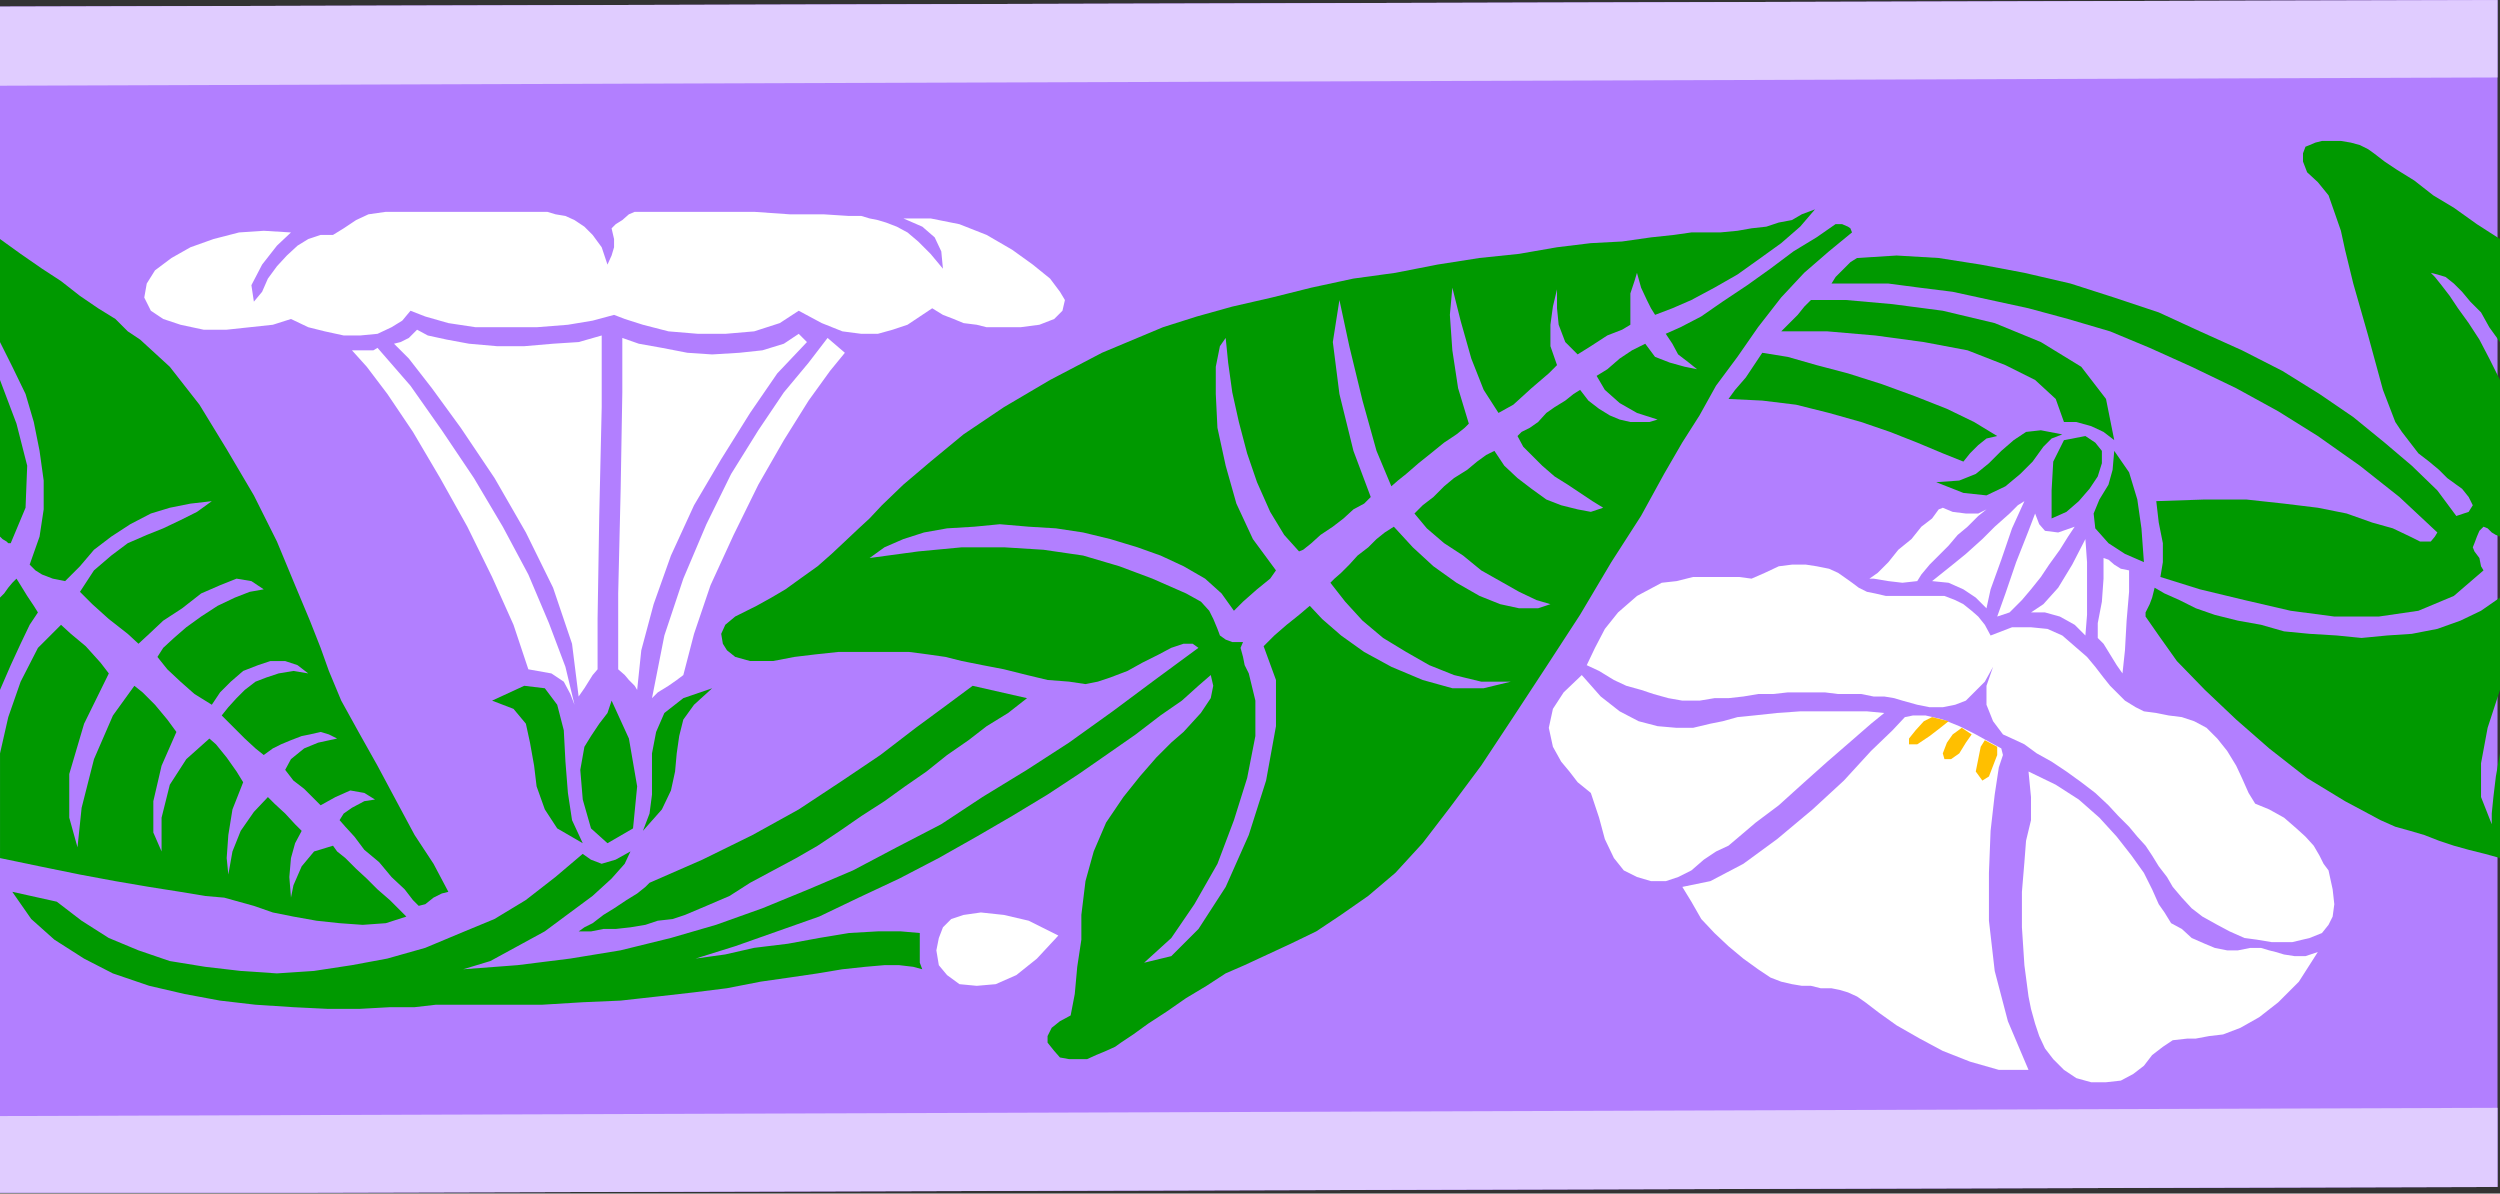 <?xml version="1.0" encoding="UTF-8" standalone="no"?>
<svg
   xmlns:ooo="http://xml.openoffice.org/svg/export"
   xmlns:dc="http://purl.org/dc/elements/1.1/"
   xmlns:cc="http://creativecommons.org/ns#"
   xmlns:rdf="http://www.w3.org/1999/02/22-rdf-syntax-ns#"
   xmlns:svg="http://www.w3.org/2000/svg"
   xmlns="http://www.w3.org/2000/svg"
   xmlns:sodipodi="http://sodipodi.sourceforge.net/DTD/sodipodi-0.dtd"
   xmlns:inkscape="http://www.inkscape.org/namespaces/inkscape"
   version="1.2"
   width="30.33mm"
   height="14.48mm"
   viewBox="0 0 3033 1448"
   preserveAspectRatio="xMidYMid"
   xml:space="preserve"
   id="svg145"
   sodipodi:docname="bflowr4.svg"
   style="fill-rule:evenodd;stroke-width:28.222;stroke-linejoin:round"
   inkscape:version="0.92.5 (2060ec1f9f, 2020-04-08)"><rect x="0" y="0" width="3033" height="1448" fill="#333333" stroke="none"/><sodipodi:namedview
   pagecolor="#ffffff"
   bordercolor="#666666"
   borderopacity="1"
   objecttolerance="10"
   gridtolerance="10"
   guidetolerance="10"
   inkscape:pageopacity="0"
   inkscape:pageshadow="2"
   inkscape:window-width="664"
   inkscape:window-height="487"
   id="namedview147"
   showgrid="false"
   inkscape:zoom="0.2102413"
   inkscape:cx="57.335434"
   inkscape:cy="27.363778"
   inkscape:window-x="0"
   inkscape:window-y="0"
   inkscape:window-maximized="0"
   inkscape:current-layer="svg145" />
 <defs
   class="ClipPathGroup"
   id="defs8">
  <clipPath
   id="presentation_clip_path"
   clipPathUnits="userSpaceOnUse">
   <rect
   x="0"
   y="0"
   width="21000"
   height="29700"
   id="rect2" />
  </clipPath>
  <clipPath
   id="presentation_clip_path_shrink"
   clipPathUnits="userSpaceOnUse">
   <rect
   x="21"
   y="29"
   width="20958"
   height="29641"
   id="rect5" />
  </clipPath>
 </defs>
 <defs
   class="TextShapeIndex"
   id="defs12">
  <g
   ooo:slide="id1"
   ooo:id-list="id3"
   id="g10" />
 </defs>
 <defs
   class="EmbeddedBulletChars"
   id="defs44">
  <g
   id="bullet-char-template-57356"
   transform="matrix(4.8828125e-4,0,0,-4.8828125e-4,0,0)">
   <path
   d="M 580,1141 1163,571 580,0 -4,571 Z"
   id="path14"
   inkscape:connector-curvature="0" />
  </g>
  <g
   id="bullet-char-template-57354"
   transform="matrix(4.8828125e-4,0,0,-4.8828125e-4,0,0)">
   <path
   d="M 8,1128 H 1137 V 0 H 8 Z"
   id="path17"
   inkscape:connector-curvature="0" />
  </g>
  <g
   id="bullet-char-template-10146"
   transform="matrix(4.8828125e-4,0,0,-4.8828125e-4,0,0)">
   <path
   d="M 174,0 602,739 174,1481 1456,739 Z M 1358,739 309,1346 659,739 Z"
   id="path20"
   inkscape:connector-curvature="0" />
  </g>
  <g
   id="bullet-char-template-10132"
   transform="matrix(4.8828125e-4,0,0,-4.8828125e-4,0,0)">
   <path
   d="M 2015,739 1276,0 H 717 l 543,543 H 174 v 393 h 1086 l -543,545 h 557 z"
   id="path23"
   inkscape:connector-curvature="0" />
  </g>
  <g
   id="bullet-char-template-10007"
   transform="matrix(4.8828125e-4,0,0,-4.8828125e-4,0,0)">
   <path
   d="m 0,-2 c -7,16 -16,29 -25,39 l 381,530 c -94,256 -141,385 -141,387 0,25 13,38 40,38 9,0 21,-2 34,-5 21,4 42,12 65,25 l 27,-13 111,-251 280,301 64,-25 24,25 c 21,-10 41,-24 62,-43 C 886,937 835,863 770,784 769,783 710,716 594,584 L 774,223 c 0,-27 -21,-55 -63,-84 l 16,-20 C 717,90 699,76 672,76 641,76 570,178 457,381 L 164,-76 c -22,-34 -53,-51 -92,-51 -42,0 -63,17 -64,51 -7,9 -10,24 -10,44 0,9 1,19 2,30 z"
   id="path26"
   inkscape:connector-curvature="0" />
  </g>
  <g
   id="bullet-char-template-10004"
   transform="matrix(4.8828125e-4,0,0,-4.8828125e-4,0,0)">
   <path
   d="M 285,-33 C 182,-33 111,30 74,156 52,228 41,333 41,471 c 0,78 14,145 41,201 34,71 87,106 158,106 53,0 88,-31 106,-94 l 23,-176 c 8,-64 28,-97 59,-98 l 735,706 c 11,11 33,17 66,17 42,0 63,-15 63,-46 V 965 c 0,-36 -10,-64 -30,-84 L 442,47 C 390,-6 338,-33 285,-33 Z"
   id="path29"
   inkscape:connector-curvature="0" />
  </g>
  <g
   id="bullet-char-template-9679"
   transform="matrix(4.8828125e-4,0,0,-4.8828125e-4,0,0)">
   <path
   d="M 813,0 C 632,0 489,54 383,161 276,268 223,411 223,592 c 0,181 53,324 160,431 106,107 249,161 430,161 179,0 323,-54 432,-161 108,-107 162,-251 162,-431 0,-180 -54,-324 -162,-431 C 1136,54 992,0 813,0 Z"
   id="path32"
   inkscape:connector-curvature="0" />
  </g>
  <g
   id="bullet-char-template-8226"
   transform="matrix(4.8828125e-4,0,0,-4.8828125e-4,0,0)">
   <path
   d="m 346,457 c -73,0 -137,26 -191,78 -54,51 -81,114 -81,188 0,73 27,136 81,188 54,52 118,78 191,78 73,0 134,-26 185,-79 51,-51 77,-114 77,-187 0,-75 -25,-137 -76,-188 -50,-52 -112,-78 -186,-78 z"
   id="path35"
   inkscape:connector-curvature="0" />
  </g>
  <g
   id="bullet-char-template-8211"
   transform="matrix(4.8828125e-4,0,0,-4.8828125e-4,0,0)">
   <path
   d="M -4,459 H 1135 V 606 H -4 Z"
   id="path38"
   inkscape:connector-curvature="0" />
  </g>
  <g
   id="bullet-char-template-61548"
   transform="matrix(4.8828125e-4,0,0,-4.8828125e-4,0,0)">
   <path
   d="m 173,740 c 0,163 58,303 173,419 116,115 255,173 419,173 163,0 302,-58 418,-173 116,-116 174,-256 174,-419 0,-163 -58,-303 -174,-418 C 1067,206 928,148 765,148 601,148 462,206 346,322 231,437 173,577 173,740 Z"
   id="path41"
   inkscape:connector-curvature="0" />
  </g>
 </defs>
 <g
   id="g49"
   transform="translate(-8983,-14126)">
  <g
   id="id2"
   class="Master_Slide">
   <g
   id="bg-id2"
   class="Background" />
   <g
   id="bo-id2"
   class="BackgroundObjects" />
  </g>
 </g>
 <g
   class="SlideGroup"
   id="g143"
   transform="translate(-8983,-14126)">
  <g
   id="g141">
   <g
   id="container-id1">
    <g
   id="id1"
   class="Slide"
   clip-path="url(#presentation_clip_path)">
     <g
   class="Page"
   id="g137">
      <g
   class="Graphic"
   id="g135">
       <g
   id="id3">
        <rect
   class="BoundingBox"
   x="8983"
   y="14126"
   width="3033"
   height="1448"
   id="rect51"
   style="fill:none;stroke:none" />
        <defs
   id="defs56">
         <clipPath
   id="clip_path_1"
   clipPathUnits="userSpaceOnUse">
          <path
   d="m 8983,14126 h 3032 v 1447 H 8983 Z"
   id="path53"
   inkscape:connector-curvature="0" />
         </clipPath>
        </defs>
        <g
   clip-path="url(#clip_path_1)"
   id="g132">
         <path
   d="m 12013,15566 v -1440 l -3030,8 v 1440 z"
   id="path58"
   inkscape:connector-curvature="0"
   style="fill:#b27fff;stroke:none" />
         <path
   d="m 12013,14220 v -94 l -3030,8 v 96 z"
   id="path60"
   inkscape:connector-curvature="0"
   style="fill:#e0ccff;stroke:none" />
         <path
   d="m 12013,15566 v -96 l -3030,10 v 94 z"
   id="path62"
   inkscape:connector-curvature="0"
   style="fill:#e0ccff;stroke:none" />
         <path
   d="m 10979,14543 -16,8 -15,10 -15,13 -13,8 10,17 18,16 21,12 25,8 -10,3 h -10 -13 l -13,-3 -12,-5 -13,-8 -13,-10 -10,-13 -8,5 -10,8 -13,8 -10,7 -10,11 -10,7 -10,5 -5,5 7,13 10,10 13,13 15,13 16,10 15,10 15,10 13,8 -15,5 -16,-3 -20,-5 -18,-7 -18,-13 -17,-13 -16,-15 -12,-18 -10,5 -11,8 -12,10 -16,10 -12,10 -13,13 -13,10 -10,10 15,18 21,18 23,15 22,18 23,13 23,13 21,10 17,5 -15,5 h -23 l -23,-5 -25,-10 -28,-16 -28,-20 -25,-23 -23,-25 -11,7 -10,8 -10,10 -13,10 -10,11 -10,10 -8,7 -5,5 18,23 21,23 25,21 28,17 28,16 30,12 33,8 h 36 l -33,8 h -38 l -36,-10 -38,-16 -33,-18 -28,-20 -23,-20 -15,-16 -13,11 -15,12 -15,13 -13,13 15,41 v 56 l -12,66 -21,66 -28,63 -33,51 -33,33 -33,8 33,-30 28,-41 28,-49 20,-53 16,-51 10,-51 v -43 l -8,-33 -5,-10 -2,-10 -3,-11 3,-7 h -13 l -8,-3 -7,-5 -3,-8 -5,-12 -5,-10 -10,-11 -18,-10 -41,-18 -40,-15 -44,-13 -48,-7 -48,-3 h -51 l -53,5 -59,8 18,-13 23,-10 25,-8 28,-5 33,-2 31,-3 35,3 33,2 33,5 33,8 33,10 28,10 28,13 26,15 20,18 15,21 11,-11 17,-15 16,-13 7,-10 -28,-38 -20,-43 -13,-46 -10,-46 -2,-41 v -33 l 5,-25 7,-10 3,30 5,36 8,36 10,38 12,35 16,36 17,28 18,20 5,-2 10,-8 11,-10 15,-10 13,-10 12,-11 13,-7 8,-8 -21,-56 -17,-69 -8,-63 8,-51 12,56 16,66 17,61 18,43 8,-7 10,-8 15,-13 15,-12 16,-13 15,-10 10,-8 5,-5 -13,-43 -7,-46 -3,-43 3,-33 10,40 13,46 15,38 18,28 18,-10 22,-20 21,-18 10,-10 -8,-23 v -26 l 3,-22 5,-21 v 23 l 2,20 8,21 15,15 16,-10 20,-13 18,-7 10,-6 v -20 -18 l 5,-15 3,-10 5,18 7,15 5,10 5,8 21,-8 23,-10 28,-15 28,-16 28,-20 25,-18 23,-20 18,-21 -16,6 -12,7 -16,3 -15,5 -18,2 -17,3 -21,2 h -20 -15 l -21,3 -28,3 -35,5 -38,2 -41,5 -46,8 -48,5 -51,8 -51,10 -51,7 -51,11 -48,12 -48,11 -43,12 -41,13 -74,31 -63,33 -56,33 -49,33 -40,33 -33,28 -26,25 -15,16 -13,12 -17,16 -16,15 -17,15 -21,15 -18,13 -17,10 -18,10 -26,13 -12,10 -5,11 2,12 5,8 10,8 18,5 h 28 l 26,-5 25,-3 28,-3 h 30 28 28 l 23,3 21,3 20,5 25,5 26,5 28,7 25,6 26,2 20,3 15,-3 15,-5 21,-8 18,-10 20,-10 15,-8 15,-5 h 11 l 7,5 -53,39 -51,38 -53,38 -51,33 -54,33 -50,33 -54,28 -53,28 -54,23 -56,23 -56,20 -55,16 -61,15 -61,10 -64,8 -66,5 33,-10 33,-18 33,-18 31,-23 27,-20 23,-21 16,-18 7,-15 -18,10 -17,5 -13,-5 -10,-7 -33,28 -36,28 -38,23 -41,17 -43,18 -46,13 -43,8 -46,7 -45,3 -44,-3 -43,-5 -43,-7 -38,-13 -36,-15 -33,-21 -30,-23 -54,-12 23,33 28,25 36,23 35,18 44,15 43,10 43,8 43,5 46,3 41,2 h 40 l 36,-2 h 30 l 26,-3 h 18 12 51 48 l 49,-3 46,-2 45,-5 44,-5 40,-5 41,-8 35,-5 34,-5 30,-5 28,-3 23,-2 h 18 l 17,2 11,3 -3,-8 v -13 -12 -11 l -23,-2 h -28 l -35,2 -36,6 -38,7 -41,5 -35,8 -36,5 48,-15 51,-18 51,-18 48,-23 49,-23 48,-25 46,-26 43,-25 43,-26 38,-25 36,-25 33,-23 30,-23 26,-18 20,-18 15,-13 3,13 -3,15 -12,18 -21,23 -15,13 -18,18 -20,23 -20,25 -21,31 -15,35 -10,36 -5,41 v 30 l -5,33 -3,33 -5,26 -13,7 -10,8 -5,10 v 8 l 8,10 7,8 11,2 h 10 12 l 11,-5 12,-5 11,-5 7,-5 15,-10 18,-13 23,-15 23,-16 25,-15 23,-15 23,-10 28,-13 28,-13 31,-15 30,-20 33,-23 33,-28 33,-36 33,-43 38,-51 39,-59 40,-61 41,-63 38,-64 36,-56 28,-51 22,-38 21,-33 20,-36 26,-35 25,-36 28,-36 28,-30 30,-26 28,-23 -2,-5 -3,-2 -7,-3 h -8 l -23,16 -28,17 -28,21 -28,20 -30,20 -26,18 -25,13 -18,8 8,12 7,13 13,10 10,8 -15,-3 -18,-5 -18,-7 z"
   id="path64"
   inkscape:connector-curvature="0"
   style="fill:#009900;stroke:none" />
         <path
   d="m 9771,15197 64,-28 61,-30 56,-31 53,-35 46,-31 43,-33 38,-28 31,-23 66,15 -23,18 -26,16 -22,17 -26,18 -25,20 -26,18 -25,18 -28,18 -26,18 -27,18 -26,15 -28,15 -28,15 -25,16 -28,12 -26,11 -15,5 -18,2 -15,5 -18,3 -18,2 h -15 l -15,3 h -15 l 7,-5 10,-5 13,-10 13,-8 15,-10 13,-8 10,-8 z"
   id="path66"
   inkscape:connector-curvature="0"
   style="fill:#009900;stroke:none" />
         <path
   d="m 11332,14711 28,-2 20,-8 16,-13 15,-15 15,-13 15,-10 18,-2 26,5 -13,5 -10,10 -13,18 -15,15 -18,15 -23,11 -28,-3 z"
   id="path68"
   inkscape:connector-curvature="0"
   style="fill:#009900;stroke:none" />
         <path
   d="m 11472,14755 v -34 l 2,-35 13,-26 26,-5 12,8 8,10 v 15 l -5,16 -10,15 -13,15 -15,13 z"
   id="path70"
   inkscape:connector-curvature="0"
   style="fill:#009900;stroke:none" />
         <path
   d="m 11548,14673 18,26 10,33 5,35 3,41 -23,-10 -20,-13 -16,-18 -2,-18 7,-17 11,-18 5,-18 z"
   id="path72"
   inkscape:connector-curvature="0"
   style="fill:#009900;stroke:none" />
         <path
   d="m 11080,14610 8,-11 13,-15 12,-18 8,-12 31,5 35,10 38,10 41,13 41,15 38,15 33,16 28,17 -13,3 -10,8 -10,10 -8,10 -25,-10 -31,-13 -33,-13 -35,-12 -39,-11 -40,-10 -41,-5 z"
   id="path74"
   inkscape:connector-curvature="0"
   style="fill:#009900;stroke:none" />
         <path
   d="m 11144,14528 h 56 l 58,5 59,8 53,10 46,18 36,18 25,23 10,28 h 15 l 18,5 15,7 13,10 -10,-50 -30,-39 -49,-30 -56,-23 -63,-15 -61,-8 -56,-5 h -43 l -8,8 -8,10 -10,10 z"
   id="path76"
   inkscape:connector-curvature="0"
   style="fill:#009900;stroke:none" />
         <path
   d="m 9580,14976 39,-18 25,3 15,20 8,31 2,38 3,38 5,33 13,28 -31,-18 -15,-23 -10,-28 -3,-25 -5,-28 -5,-23 -15,-18 z"
   id="path78"
   inkscape:connector-curvature="0"
   style="fill:#009900;stroke:none" />
         <path
   d="m 9847,14961 -35,12 -23,18 -10,23 -5,26 v 25 25 l -3,23 -8,21 23,-26 11,-23 5,-23 2,-22 3,-21 5,-20 13,-18 z"
   id="path80"
   inkscape:connector-curvature="0"
   style="fill:#009900;stroke:none" />
         <path
   d="m 9725,14976 21,46 10,58 -5,51 -31,18 -20,-18 -10,-35 -3,-36 5,-28 8,-13 10,-15 10,-13 z"
   id="path82"
   inkscape:connector-curvature="0"
   style="fill:#009900;stroke:none" />
         <path
   d="m 10119,15279 3,-15 5,-13 10,-10 15,-5 21,-3 28,3 30,7 36,18 -26,28 -25,20 -25,11 -23,2 -21,-2 -15,-11 -10,-12 z"
   id="path84"
   inkscape:connector-curvature="0"
   style="fill:#ffffff;stroke:none" />
         <path
   d="m 10902,14945 -22,21 -13,20 -5,23 5,23 10,18 10,12 10,13 16,13 10,30 7,26 11,23 12,15 16,8 17,5 h 18 l 15,-5 16,-8 15,-13 15,-10 15,-7 13,-11 20,-17 28,-21 31,-28 28,-25 30,-26 23,-20 16,-13 -21,-2 h -25 -28 -28 l -28,2 -28,3 -20,2 -18,5 -15,3 -21,5 h -20 l -23,-2 -23,-6 -23,-12 -23,-18 z"
   id="path86"
   inkscape:connector-curvature="0"
   style="fill:#ffffff;stroke:none" />
         <path
   d="m 11294,14996 -15,16 -26,25 -33,36 -38,35 -43,36 -41,30 -40,21 -34,7 11,18 12,21 16,17 17,16 18,15 18,13 15,10 13,5 13,3 12,2 h 11 l 12,3 h 13 l 10,2 10,3 11,5 10,7 17,13 21,15 28,16 28,15 33,13 35,10 h 36 l -25,-59 -16,-61 -7,-61 v -58 l 2,-51 5,-44 5,-33 5,-15 -2,-8 -13,-7 -18,-10 -20,-10 -20,-8 -21,-5 h -15 z"
   id="path88"
   inkscape:connector-curvature="0"
   style="fill:#ffffff;stroke:none" />
         <path
   d="m 11444,15062 3,31 v 28 l -6,25 -2,26 -3,36 v 43 l 3,46 5,38 3,15 5,18 5,15 7,15 10,13 13,13 15,10 18,5 h 18 l 18,-2 15,-8 13,-10 10,-13 13,-10 12,-8 18,-2 h 10 l 16,-3 17,-2 21,-8 23,-13 23,-18 25,-25 23,-36 -15,5 h -13 l -13,-2 -10,-3 -8,-2 -10,-3 h -13 l -15,3 h -13 l -15,-3 -12,-5 -16,-7 -12,-11 -13,-7 -8,-13 -7,-10 -8,-18 -10,-20 -15,-21 -18,-23 -21,-23 -25,-22 -28,-18 z"
   id="path90"
   inkscape:connector-curvature="0"
   style="fill:#ffffff;stroke:none" />
         <path
   d="m 11401,14935 -8,23 v 23 l 8,20 12,16 11,5 15,7 15,11 18,10 18,12 18,13 17,13 16,15 12,13 13,13 10,12 10,11 8,12 8,13 10,13 7,12 11,13 12,13 13,10 18,10 15,8 18,8 15,2 18,3 h 25 l 21,-5 15,-6 8,-10 5,-10 2,-15 -2,-18 -5,-23 -6,-8 -5,-10 -7,-12 -10,-11 -11,-10 -15,-13 -18,-10 -17,-7 -8,-13 -8,-18 -7,-15 -11,-18 -12,-15 -13,-13 -15,-8 -15,-5 -16,-2 -15,-3 -15,-2 -10,-5 -13,-8 -8,-8 -10,-10 -8,-10 -10,-13 -10,-12 -15,-13 -15,-13 -18,-8 -20,-2 h -23 l -26,10 -7,-13 -8,-10 -8,-7 -10,-8 -10,-5 -13,-5 h -12 -16 -15 -15 -13 l -13,-3 -10,-2 -10,-5 -8,-6 -7,-5 -10,-7 -11,-5 -15,-3 -13,-2 h -17 l -16,2 -17,8 -16,7 -15,-2 h -18 -17 -21 l -20,5 -18,2 -15,8 -15,8 -23,20 -16,20 -12,23 -10,21 15,7 18,11 15,7 18,5 15,5 18,5 17,3 h 21 l 18,-3 h 17 l 18,-2 18,-3 h 18 l 18,-2 h 15 15 15 l 16,2 h 12 16 l 15,3 h 13 l 12,2 10,3 18,5 15,3 h 16 l 15,-3 13,-5 10,-10 13,-13 z"
   id="path92"
   inkscape:connector-curvature="0"
   style="fill:#ffffff;stroke:none" />
         <path
   d="m 11251,14828 10,-7 13,-13 12,-15 16,-13 12,-15 13,-10 8,-11 5,-2 12,5 16,2 h 15 l 10,-5 -10,8 -13,13 -12,10 -11,13 -12,12 -11,11 -10,12 -5,8 -18,2 -17,-2 -18,-3 z"
   id="path94"
   inkscape:connector-curvature="0"
   style="fill:#ffffff;stroke:none" />
         <path
   d="m 11327,14831 10,-8 15,-12 16,-13 20,-18 15,-15 18,-16 10,-10 8,-5 -15,33 -13,38 -13,36 -5,23 -13,-13 -15,-10 -18,-8 z"
   id="path96"
   inkscape:connector-curvature="0"
   style="fill:#ffffff;stroke:none" />
         <path
   d="m 11406,14874 10,-28 13,-38 15,-38 8,-21 5,13 7,8 16,2 20,-7 -8,12 -10,16 -13,18 -10,15 -12,15 -11,13 -10,10 -5,5 z"
   id="path98"
   inkscape:connector-curvature="0"
   style="fill:#ffffff;stroke:none" />
         <path
   d="m 11447,14869 15,-10 18,-20 17,-28 16,-31 2,28 v 33 31 l -2,25 -13,-13 -18,-10 -18,-5 z"
   id="path100"
   inkscape:connector-curvature="0"
   style="fill:#ffffff;stroke:none" />
         <path
   d="m 11535,14803 v 25 l -2,28 -5,26 v 18 l 7,7 8,13 8,13 7,10 3,-28 2,-36 3,-35 v -26 l -10,-2 -8,-5 -7,-6 z"
   id="path102"
   inkscape:connector-curvature="0"
   style="fill:#ffffff;stroke:none" />
         <path
   d="m 9336,14408 -17,16 -18,23 -13,25 3,20 10,-12 7,-16 11,-15 12,-13 13,-12 13,-8 15,-5 h 15 l 13,-8 15,-10 15,-7 21,-3 h 15 25 28 31 28 28 20 13 8 l 10,3 12,2 11,5 12,8 10,10 11,15 7,21 5,-11 3,-10 v -10 l -3,-13 5,-5 8,-5 8,-7 7,-3 h 23 33 43 46 l 43,3 h 41 l 31,2 h 15 l 10,3 10,2 10,3 13,5 13,7 13,11 15,15 15,18 -2,-21 -8,-17 -15,-13 -23,-10 h 33 l 35,7 33,13 31,18 25,18 21,17 12,16 6,10 -3,13 -10,10 -18,7 -23,3 h -13 -15 -13 l -12,-3 -16,-2 -12,-5 -13,-5 -13,-8 -15,10 -15,10 -18,6 -18,5 h -20 l -23,-3 -25,-10 -28,-15 -23,15 -31,10 -35,3 h -33 l -36,-3 -31,-8 -22,-7 -13,-5 -26,7 -30,5 -38,3 h -36 -38 l -33,-5 -28,-8 -18,-7 -10,12 -13,8 -17,8 -21,2 h -20 l -23,-5 -20,-5 -21,-10 -22,7 -28,3 -28,3 h -28 l -28,-6 -21,-7 -15,-10 -8,-16 3,-17 10,-16 20,-15 23,-13 28,-10 31,-8 30,-2 z"
   id="path104"
   inkscape:connector-curvature="0"
   style="fill:#ffffff;stroke:none" />
         <path
   d="m 9738,14536 20,7 28,5 31,6 30,2 33,-2 28,-3 26,-8 18,-12 10,10 -36,38 -33,48 -35,56 -33,56 -28,61 -21,59 -15,56 -5,48 -3,-5 -7,-7 -5,-6 -8,-7 v -92 l 3,-127 2,-117 z"
   id="path106"
   inkscape:connector-curvature="0"
   style="fill:#ffffff;stroke:none" />
         <path
   d="m 9987,14536 -23,30 -30,36 -31,46 -33,53 -30,61 -28,66 -23,69 -15,76 7,-7 13,-8 10,-7 8,-6 13,-50 20,-59 28,-61 30,-61 31,-54 30,-48 26,-36 18,-22 z"
   id="path108"
   inkscape:connector-curvature="0"
   style="fill:#ffffff;stroke:none" />
         <path
   d="m 9489,14526 13,7 23,5 27,5 34,3 h 33 l 35,-3 31,-2 28,-8 v 87 l -3,132 -2,125 v 61 l -6,7 -5,8 -5,8 -7,10 -8,-64 -23,-68 -33,-67 -38,-66 -41,-61 -35,-48 -28,-36 -18,-18 8,-2 10,-5 5,-5 z"
   id="path110"
   inkscape:connector-curvature="0"
   style="fill:#ffffff;stroke:none" />
         <path
   d="m 9441,14548 40,46 38,54 39,58 35,59 31,58 25,59 20,53 11,46 -5,-13 -8,-15 -15,-10 -28,-5 -18,-54 -26,-58 -30,-61 -33,-59 -33,-56 -31,-46 -25,-33 -18,-20 h 8 7 11 z"
   id="path112"
   inkscape:connector-curvature="0"
   style="fill:#ffffff;stroke:none" />
         <path
   d="m 11327,14996 -10,5 -10,11 -8,10 v 7 h 10 l 15,-10 13,-10 10,-8 z"
   id="path114"
   inkscape:connector-curvature="0"
   style="fill:#ffbf00;stroke:none" />
         <path
   d="m 11363,15009 -11,8 -7,10 -5,13 2,7 h 8 l 10,-7 8,-13 7,-10 z"
   id="path116"
   inkscape:connector-curvature="0"
   style="fill:#ffbf00;stroke:none" />
         <path
   d="m 11391,15024 -5,8 -3,15 -3,15 8,11 8,-5 5,-13 5,-13 v -10 z"
   id="path118"
   inkscape:connector-curvature="0"
   style="fill:#ffbf00;stroke:none" />
         <path
   d="m 11780,14304 -3,8 v 10 l 5,13 13,12 13,16 7,20 8,23 5,23 10,41 18,63 18,66 15,39 8,12 10,13 10,13 13,10 12,10 10,10 11,8 7,5 8,10 5,10 -5,8 -15,5 -23,-31 -31,-30 -33,-28 -38,-31 -41,-28 -45,-28 -49,-25 -51,-23 -50,-23 -54,-18 -53,-17 -56,-13 -53,-10 -51,-8 -51,-3 -48,3 -8,5 -10,10 -8,8 -5,8 h 33 36 l 38,5 40,5 46,10 46,10 48,13 51,15 48,20 51,23 54,26 51,28 48,30 51,36 48,38 46,43 -3,5 -5,6 h -13 l -12,-6 -21,-10 -25,-7 -31,-11 -35,-7 -41,-5 -46,-5 h -50 l -59,2 3,26 5,25 v 23 l -3,18 48,15 54,13 56,13 53,7 h 54 l 48,-7 43,-18 36,-31 -3,-5 -2,-10 -6,-8 -2,-5 2,-5 3,-8 3,-7 5,-5 5,2 5,5 5,3 5,2 v -190 l -13,-26 -12,-23 -13,-20 -13,-18 -10,-15 -10,-13 -8,-10 -5,-5 8,2 10,3 10,8 10,10 10,12 13,13 10,18 13,18 v -125 l -28,-18 -28,-20 -25,-15 -23,-18 -21,-13 -15,-10 -13,-10 -7,-5 -10,-5 -11,-3 -12,-2 h -13 -10 l -8,2 -7,3 z"
   id="path120"
   inkscape:connector-curvature="0"
   style="fill:#009900;stroke:none" />
         <path
   d="m 11597,14839 -3,12 -3,8 -5,10 v 5 l 16,23 22,31 34,35 38,36 40,35 46,36 46,28 43,23 18,8 18,5 17,5 18,7 18,6 18,5 20,5 18,5 v -127 l -5,28 -3,25 -2,20 v 13 l -13,-33 v -41 l 8,-43 15,-46 v -112 l -23,16 -25,12 -28,10 -31,6 -30,2 -31,3 -30,-3 -33,-2 -31,-3 -28,-8 -28,-5 -28,-7 -23,-8 -20,-10 -18,-8 z"
   id="path122"
   inkscape:connector-curvature="0"
   style="fill:#009900;stroke:none" />
         <path
   d="m 8983,14587 v 190 l 3,3 5,3 2,2 h 3 l 18,-43 2,-51 -13,-51 z"
   id="path124"
   inkscape:connector-curvature="0"
   style="fill:#009900;stroke:none" />
         <path
   d="m 9019,14811 7,7 8,5 13,5 15,3 18,-18 17,-20 21,-16 23,-15 25,-13 23,-7 25,-5 26,-3 -18,13 -20,10 -21,10 -20,8 -23,10 -20,15 -21,18 -17,26 15,15 20,18 23,18 13,12 13,-12 17,-16 23,-15 23,-18 23,-10 20,-8 18,3 15,10 -17,3 -18,7 -21,10 -20,13 -18,13 -15,13 -13,12 -7,11 12,15 16,15 17,15 21,13 10,-15 13,-13 15,-13 18,-7 15,-5 h 18 l 15,5 13,10 -18,-3 -18,3 -15,5 -13,5 -13,10 -10,10 -10,11 -8,10 13,13 15,15 13,12 10,8 11,-8 10,-5 12,-5 13,-5 10,-2 13,-3 10,3 10,5 -23,5 -17,7 -16,13 -7,13 10,13 13,10 10,10 10,10 18,-10 18,-8 17,3 13,8 -13,2 -15,8 -10,7 -5,8 7,8 11,12 12,16 18,15 15,18 16,15 10,13 7,7 8,-2 10,-8 10,-5 8,-2 -18,-34 -23,-35 -22,-41 -23,-43 -23,-41 -21,-38 -15,-36 -10,-28 -13,-33 -18,-43 -22,-53 -28,-56 -33,-56 -33,-54 -36,-46 -36,-33 -15,-10 -15,-15 -21,-13 -22,-15 -23,-18 -23,-15 -26,-18 -25,-18 v 125 l 15,30 16,33 10,34 7,35 5,36 v 35 l -5,33 z"
   id="path126"
   inkscape:connector-curvature="0"
   style="fill:#009900;stroke:none" />
         <path
   d="m 9476,15238 -10,-10 -10,-10 -15,-13 -13,-13 -13,-12 -13,-13 -10,-8 -5,-7 -23,7 -15,18 -10,23 -3,15 -2,-25 2,-23 5,-18 8,-15 -8,-8 -12,-13 -13,-12 -8,-8 -17,18 -16,23 -10,25 -5,28 -2,-20 2,-28 5,-31 13,-33 -8,-13 -12,-17 -13,-16 -8,-7 -28,25 -20,31 -10,40 v 41 l -10,-23 v -38 l 10,-43 18,-41 -11,-15 -15,-18 -15,-15 -10,-8 -26,36 -23,53 -15,59 -5,48 -10,-36 v -53 l 18,-61 30,-61 -10,-13 -18,-20 -18,-15 -12,-11 -28,28 -21,41 -15,43 -10,44 v 127 l 48,10 49,10 43,8 41,7 38,6 30,5 23,2 18,5 18,5 23,8 25,5 28,5 28,3 28,2 28,-2 z"
   id="path128"
   inkscape:connector-curvature="0"
   style="fill:#009900;stroke:none" />
         <path
   d="m 9003,14828 -5,5 -5,6 -5,7 -5,5 v 112 l 13,-30 12,-26 11,-23 10,-15 -5,-8 -8,-12 -8,-13 z"
   id="path130"
   inkscape:connector-curvature="0"
   style="fill:#009900;stroke:none" />
        </g>
       </g>
      </g>
     </g>
    </g>
   </g>
  </g>
 </g>
</svg>